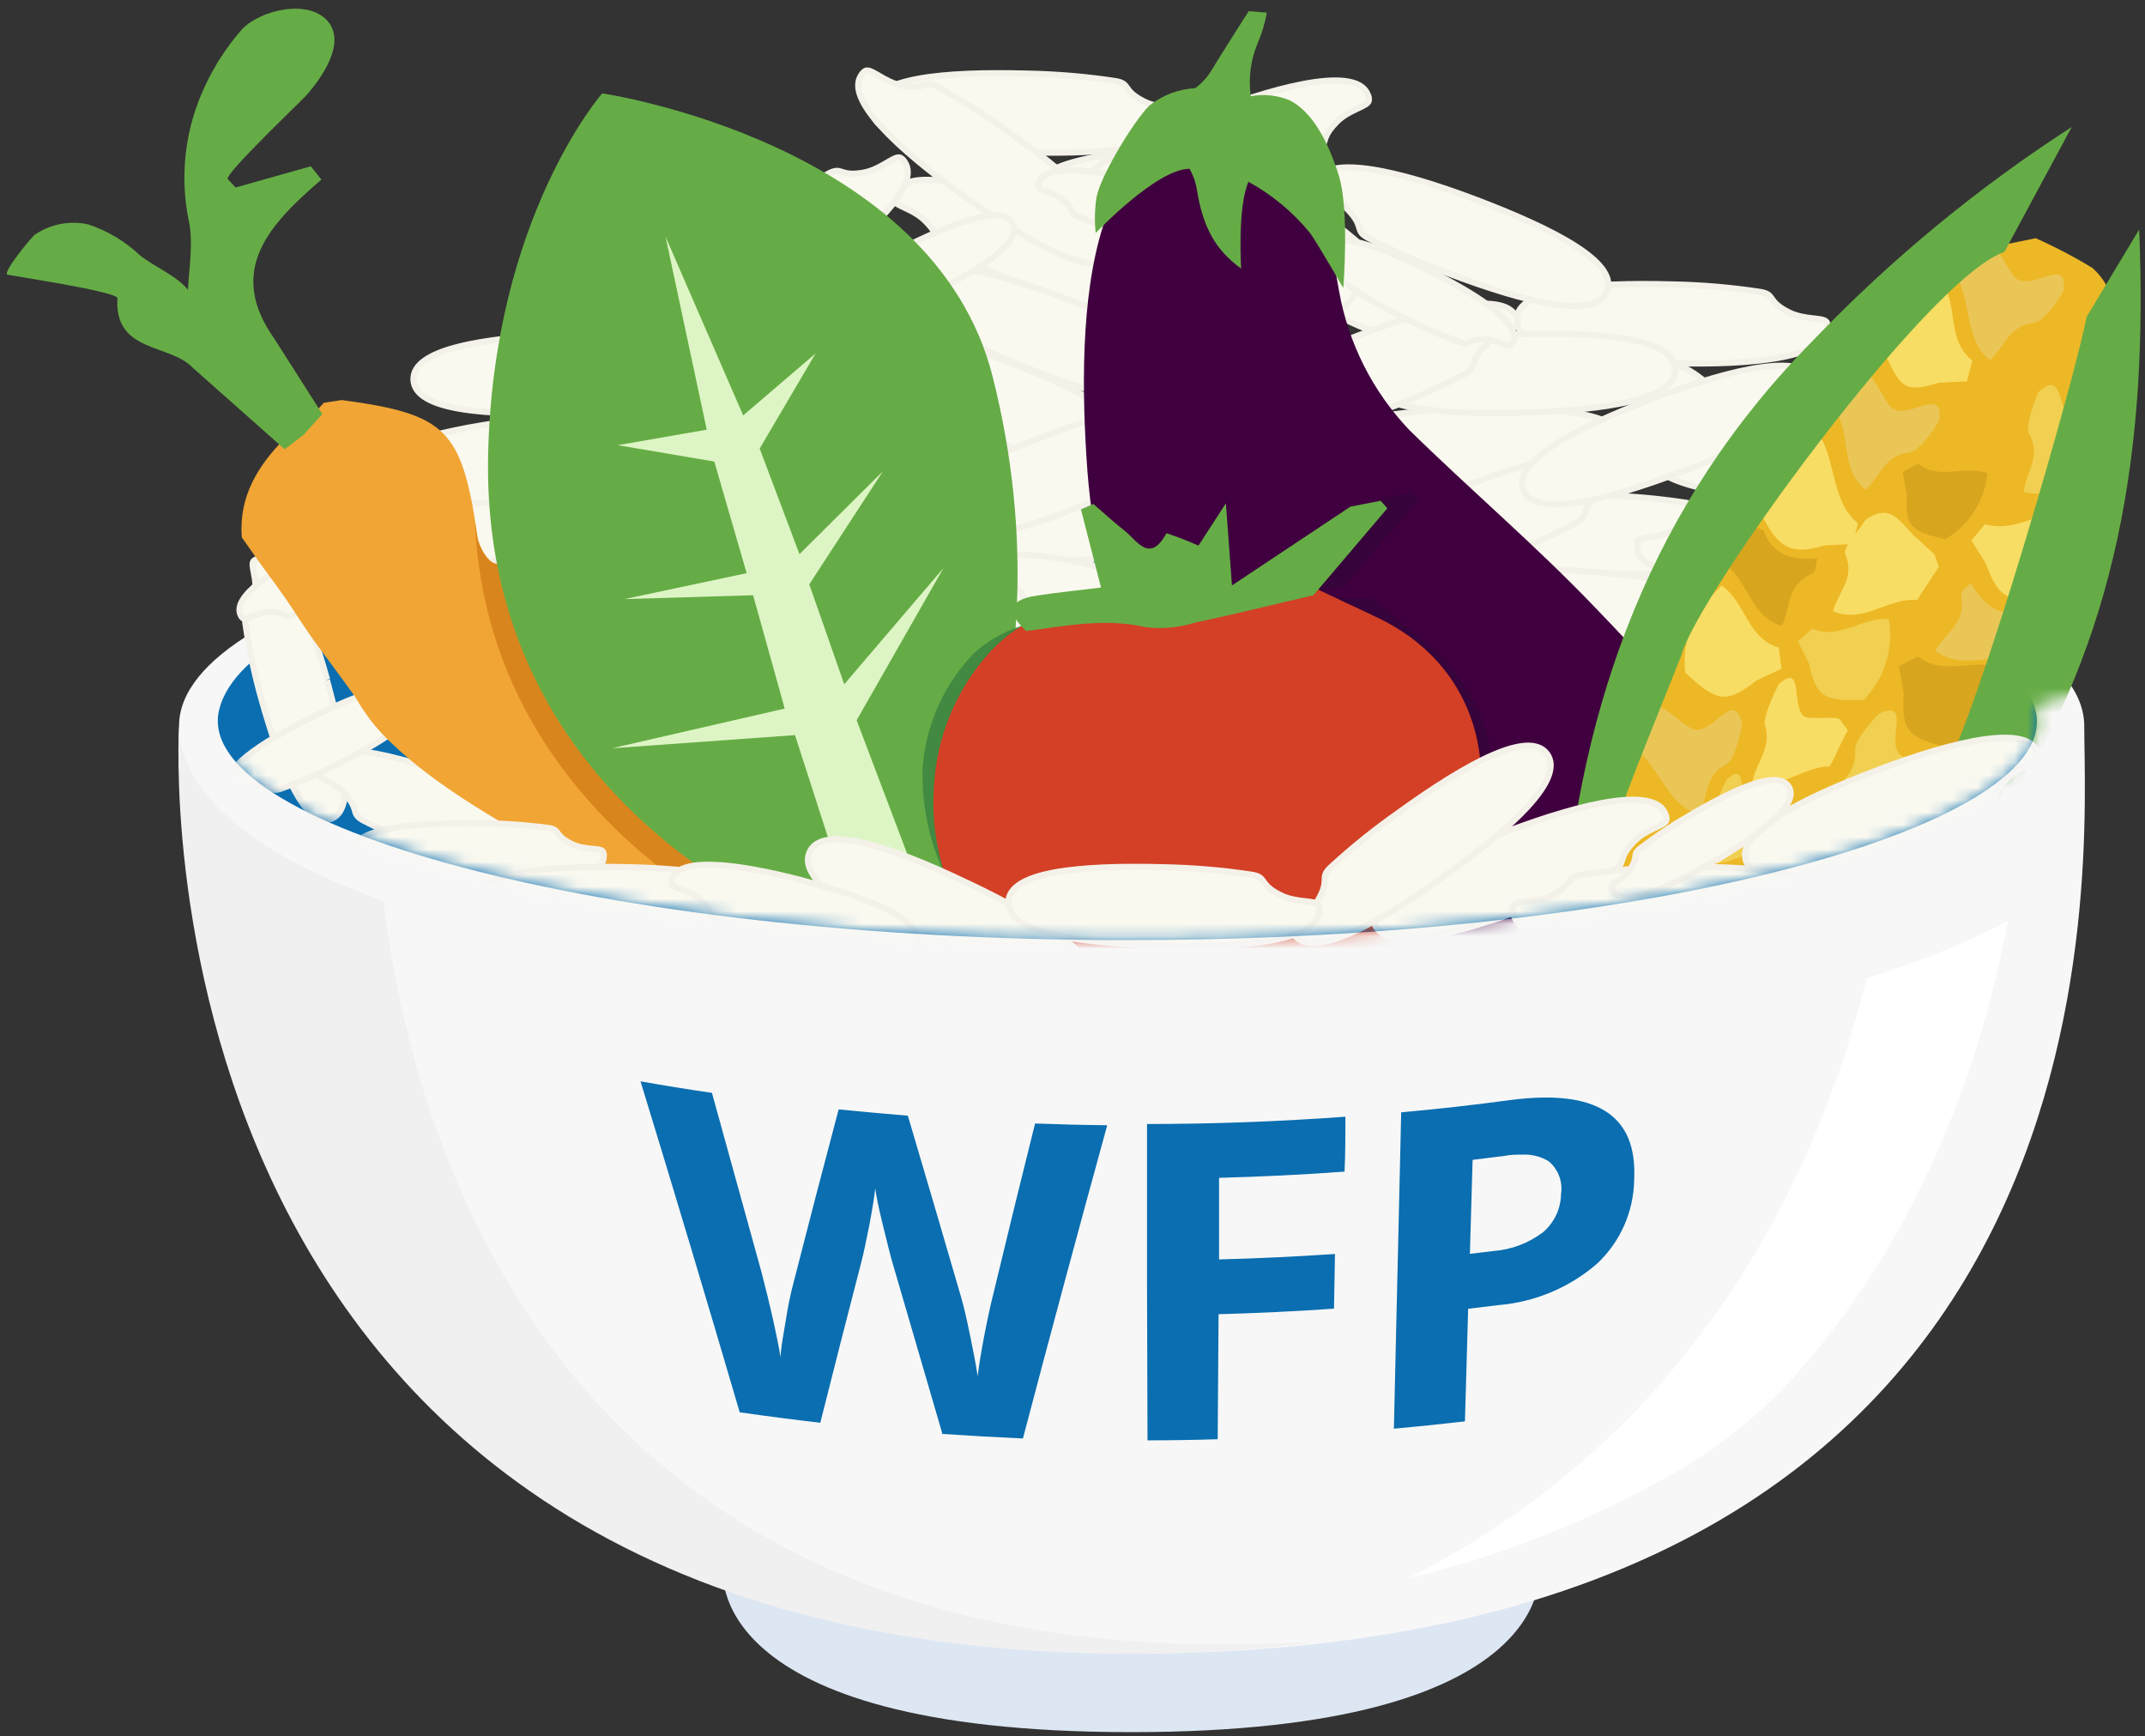 <svg height="140" viewBox="0 0 173 140" width="173" xmlns="http://www.w3.org/2000/svg" xmlns:xlink="http://www.w3.org/1999/xlink"><rect x="0" y="0" width="173" height="140" fill="#333333" stroke="none"/><mask id="a" fill="#fff"><path d="m166.21 77.26c2.46 9.13-30 18.57-73.2 18.57-30.53 0-55.83-4.69-67.37-10.89-4.6-2.42-6.63-5.13-6-7.79s-18.99-1.26-19.04-11.34c0-7.78 0-57.57 0-64.9h183.4v64.9c0 10.92-18.32 9.51-17.79 11.45z" fill="#fff" fill-rule="evenodd"/></mask><g fill="none" fill-rule="evenodd" transform="translate(-2 -20)"><g fill-rule="nonzero"><path d="m60.32 146.42s-2 13.26 32.91 13.26 32.92-13.26 32.92-13.26z" fill="#dde7f3"/><path d="m16.44 78.54c0-10.79 34.4-19.54 76.83-19.54s76.83 8.75 76.83 19.54 4.72 74.81-76.83 74.81c-80.34 0-76.83-74.79-76.83-74.81z" fill="#f7f7f7"/><path d="m16.44 78.54s-4.71 74.81 76.83 74.81c5.11.007 10.215-.327 15.28-1-60.5 4-73.08-38.82-75.63-59.7-11.09-3.96-16.48-9.05-16.48-14.11z" fill="#f0f0f0"/><path d="m152.57 98.86c-4.11 16.34-13.91 36.71-37.08 48.45 7.719-1.858 15.129-4.822 22-8.8 3.635-2.126 6.901-4.828 9.67-8 10.17-11.67 14.75-25.42 16.79-36.25-3.638 1.893-7.449 3.433-11.38 4.6z" fill="#fff"/><path d="m166.15 77.21c2.47 9.14-30 18.6-73.24 18.6-43 0-75.53-9.42-73.23-18.6 2.32-9.39 32.79-17.15 73.23-17.15s70.79 8.08 73.24 17.15z" fill="#0a6eb0"/></g><g mask="url(#a)"><g fill-rule="nonzero" transform="translate(2 20)"><g fill="#faf9f0" stroke="#f4f1e9" stroke-linejoin="round" stroke-width=".5"><path d="m26.37 54.85c1.58 5.8 2.3 10.64.24 11.21s-3.93-4-5.54-9.75c-.55-1.971-.974-3.975-1.27-6-.15-1.11.47-.6.77-2.3.23-1.28-.41-2.45-.11-2.77.106-.097.238-.16.38-.18 1.95-.51 3.94 4 5.54 9.75"/><path d="m151.06 52.86c-1.58 5.8-2.3 10.64-.24 11.2s3.93-4 5.54-9.75c.555-1.97.98-3.974 1.27-6 .15-1.1-.47-.6-.77-2.3-.22-1.27.41-2.45.11-2.77-.11-.089-.241-.151-.38-.18-2-.51-3.94 4-5.54 9.75"/><path d="m51.16 71.46c-3.92-2.34-6.86-4.61-6-6s4.24.09 8.17 2.41c1.33.779 2.609 1.64 3.83 2.58.66.52.06.57.79 1.66.55.82 1.52 1.12 1.53 1.46-.012.107-.05.21-.11.3-.8 1.3-4.24-.09-8.17-2.42"/><path d="m94.16 70.46c-3.92-2.34-6.86-4.61-6-6s4.24.09 8.17 2.41c1.33.779 2.609 1.64 3.83 2.58.66.52.06.57.79 1.66.55.82 1.52 1.12 1.53 1.46-.012.107-.05.21-.11.3-.8 1.3-4.24-.09-8.17-2.42"/><path d="m73.74 66.16c-1.24 5.49-2.74 9.84-4.74 9.37s-1.51-5-.29-10.51c.399-1.859.92-3.69 1.56-5.48.36-1 .65-.29 1.65-1.56.75-1 .74-2.22 1.13-2.35.128-.035.262-.035.39 0 1.84.43 1.52 5 .29 10.51"/><path d="m52.74 50.16c-1.24 5.49-2.74 9.84-4.74 9.37s-1.51-5-.29-10.51c.399-1.859.92-3.69 1.56-5.48.36-1 .65-.29 1.65-1.56.75-1 .74-2.22 1.13-2.35.128-.035.262-.035.39 0 1.84.43 1.52 5 .29 10.51"/><path d="m111.74 50.16c-1.24 5.49-2.74 9.84-4.74 9.37s-1.51-5-.29-10.51c.399-1.859.92-3.69 1.56-5.48.36-1 .65-.29 1.65-1.56.75-1 .74-2.22 1.13-2.35.128-.035.262-.035.39 0 1.84.43 1.52 5 .29 10.51"/><path d="m95.74 49.16c-1.24 5.49-2.74 9.84-4.74 9.37s-1.51-5-.29-10.51c.399-1.859.92-3.69 1.56-5.48.36-1 .65-.29 1.65-1.56.75-1 .74-2.22 1.13-2.35.128-.035.262-.035.39 0 1.84.43 1.52 5 .29 10.51"/><path d="m137.69 49.16c1.24 5.49 2.78 9.81 4.73 9.38s1.52-5 .29-10.51c-.399-1.862-.92-3.696-1.56-5.49-.36-1-.66-.29-1.65-1.56-.75-1-.74-2.22-1.14-2.34-.128-.035-.262-.035-.39 0-1.83.44-1.51 5-.28 10.51"/><path d="m68.41 57.73c4.33 3.61 7.48 6.94 6.21 8.48s-5.15-.93-9.5-4.52c-1.474-1.204-2.87-2.5-4.18-3.88-.7-.76 0-.71-.64-2.18-.51-1.1-1.64-1.66-1.57-2.07.031-.129.097-.246.19-.34 1.22-1.44 5.15.92 9.5 4.51"/><path d="m120 55.73c-4.32 3.61-7.48 6.94-6.2 8.48s5.15-.93 9.49-4.52c1.476-1.201 2.872-2.497 4.18-3.88.71-.76 0-.72.65-2.18.51-1.1 1.63-1.66 1.57-2.07-.03-.131-.1-.25-.2-.34-1.22-1.44-5.15.92-9.49 4.51"/><path d="m34.41 51.73c4.33 3.61 7.48 6.94 6.21 8.48s-5.15-.93-9.5-4.52c-1.474-1.204-2.87-2.5-4.18-3.88-.7-.76 0-.71-.64-2.18-.51-1.1-1.64-1.66-1.57-2.07.031-.129.097-.246.19-.34 1.22-1.44 5.15.92 9.5 4.51"/><path d="m39.49 52.29c3.61-4.29 6.94-7.48 8.51-6.21s-.93 5.15-4.52 9.5c-1.199 1.475-2.495 2.868-3.88 4.17-.76.71-.71 0-2.18.65-1.1.51-1.66 1.64-2.07 1.57-.129-.031-.246-.097-.34-.19-1.44-1.22.93-5.16 4.51-9.5"/><path d="m78.49 54.29c3.61-4.29 6.94-7.48 8.51-6.21s-.93 5.15-4.52 9.5c-1.199 1.475-2.495 2.868-3.88 4.17-.76.71-.71 0-2.18.65-1.1.51-1.66 1.64-2.07 1.57-.129-.031-.246-.097-.34-.19-1.44-1.22.93-5.16 4.51-9.5"/><path d="m150.93 50.29c-3.6-4.33-6.94-7.48-8.48-6.21s.93 5.15 4.52 9.5c1.207 1.471 2.502 2.867 3.88 4.18.77.7.72 0 2.19.64 1.1.51 1.66 1.64 2.07 1.57.129-.031.246-.097.34-.19 1.44-1.22-.93-5.16-4.52-9.5"/><path d="m151 69.53c5.63-.07 10.18-.68 10.16-2.68-.02-2-4.59-2.52-10.22-2.46-1.903.001-3.804.128-5.69.38-1 .15-.43.58-1.88 1.29-1.09.54-2.32.27-2.52.62-.057.122-.081.256-.07.39.05 1.89 4.59 2.52 10.23 2.47"/><path d="m125.38 66.86c-3.6-4.33-6.94-7.48-8.48-6.2s.93 5.15 4.52 9.49c1.201 1.476 2.497 2.872 3.88 4.18.77.71.72 0 2.19.64 1.1.51 1.66 1.64 2.07 1.58.128-.037.245-.106.34-.2 1.44-1.22-.93-5.15-4.52-9.49"/><path d="m39.05 60.86c3.6-4.32 6.94-7.48 8.47-6.2s-.92 5.15-4.51 9.49c-1.204 1.474-2.5 2.87-3.88 4.18-.77.71-.72 0-2.19.64-1.1.51-1.66 1.64-2.07 1.58-.13-.034-.247-.103-.34-.2-1.44-1.22.93-5.15 4.52-9.49"/><path d="m82.05 59.86c3.6-4.32 6.94-7.48 8.47-6.2s-.92 5.15-4.51 9.49c-1.204 1.474-2.5 2.87-3.88 4.18-.77.71-.72 0-2.19.64-1.1.51-1.66 1.64-2.07 1.58-.13-.034-.247-.103-.34-.2-1.44-1.22.93-5.15 4.52-9.49"/><path d="m107.05 47.86c3.6-4.32 6.94-7.48 8.47-6.2s-.92 5.15-4.51 9.49c-1.204 1.474-2.5 2.87-3.88 4.18-.77.71-.72 0-2.19.64-1.1.51-1.66 1.64-2.07 1.58-.13-.034-.247-.103-.34-.2-1.44-1.22.93-5.15 4.52-9.49"/><path d="m147.38 57.86c-3.6-4.32-6.94-7.48-8.48-6.2s.93 5.15 4.52 9.49c1.201 1.476 2.497 2.872 3.88 4.18.77.71.72 0 2.19.64 1.1.51 1.66 1.64 2.07 1.58.128-.037.245-.106.34-.2 1.44-1.22-.93-5.15-4.52-9.49"/><path d="m142.38 35.86c-3.6-4.32-6.94-7.48-8.48-6.2s.93 5.15 4.52 9.49c1.201 1.476 2.497 2.872 3.88 4.18.77.71.72 0 2.19.64 1.1.51 1.66 1.64 2.07 1.58.128-.037.245-.106.34-.2 1.44-1.22-.93-5.15-4.52-9.49"/><path d="m62 43.09c6.47 2.46 11.48 5.08 10.61 7.38s-6.36 1-12.85-1.45c-2.198-.811-4.342-1.759-6.42-2.84-1.13-.61-.24-.85-1.63-2.28-1-1.08-2.57-1.29-2.66-1.79-.008-.162.022-.323.09-.47.85-2.16 6.37-1 12.86 1.45"/><path d="m85 17.09c6.47 2.46 11.48 5.08 10.61 7.38s-6.36 1-12.85-1.45c-2.198-.811-4.342-1.759-6.42-2.84-1.13-.61-.24-.85-1.63-2.28-1-1.08-2.57-1.29-2.66-1.79-.008-.162.022-.323.09-.47.85-2.16 6.37-1 12.86 1.45"/><path d="m127.46 55.09c-6.46 2.46-11.46 5.08-10.62 7.38s6.37 1 12.86-1.45c2.195-.809 4.336-1.757 6.41-2.84 1.13-.61.25-.85 1.63-2.28 1-1.08 2.57-1.29 2.66-1.79.02-.165-.011-.333-.09-.48-.84-2.16-6.36-1-12.86 1.46"/><path d="m36.77 45.27c-6.92-.22-12.5-1.06-12.44-3.52s5.7-3 12.63-2.81c2.344.05 4.682.25 7 .6 1.26.21.5.73 2.28 1.63 1.33.68 2.84.38 3.09.82.068.15.092.317.07.48-.1 2.31-5.7 3-12.63 2.81"/><path d="m101.77 40.27c-6.92-.22-12.5-1.06-12.44-3.52s5.7-3 12.63-2.81c2.344.05 4.682.25 7 .6 1.26.21.5.73 2.28 1.63 1.33.68 2.84.38 3.09.82.068.15.092.317.07.48-.1 2.31-5.7 3-12.63 2.81"/><path d="m128.77 46.27c-6.92-.22-12.5-1.06-12.44-3.52s5.7-3 12.63-2.81c2.344.05 4.682.25 7 .6 1.26.21.5.73 2.28 1.63 1.33.68 2.84.38 3.09.82.068.15.092.317.07.48-.1 2.31-5.7 3-12.63 2.81"/><path d="m82.77 12.27c-6.92-.22-12.5-1.06-12.44-3.52s5.7-3 12.63-2.81c2.344.05 4.682.25 7 .6 1.26.21.5.73 2.28 1.63 1.33.68 2.84.38 3.09.82.068.15.092.317.07.48-.1 2.31-5.7 3-12.63 2.81"/><path d="m118.77 63.27c-6.92-.22-12.5-1.06-12.44-3.52s5.7-3 12.63-2.81c2.344.05 4.682.25 7 .6 1.26.21.5.73 2.28 1.63 1.33.68 2.84.38 3.09.82.068.15.092.317.07.48-.1 2.31-5.7 3-12.63 2.81"/><path d="m134.77 29.27c-6.92-.22-12.5-1.06-12.44-3.52s5.7-3 12.63-2.81c2.344.05 4.682.25 7 .6 1.26.21.5.73 2.28 1.63 1.33.68 2.84.38 3.09.82.068.15.092.317.07.48-.1 2.31-5.7 3-12.63 2.81"/><path d="m118.67 39.28c6.92-.22 12.5-1.06 12.43-3.52s-5.7-3-12.62-2.81c-2.344.049-4.682.25-7 .6-1.26.21-.5.72-2.28 1.63-1.33.68-2.85.37-3.09.82-.072.149-.097.317-.07.48.09 2.32 5.69 3 12.62 2.81"/><path d="m58.77 56.27c-6.92-.22-12.5-1.06-12.44-3.52s5.7-3 12.63-2.81c2.344.05 4.682.25 7 .6 1.26.21.5.73 2.28 1.63 1.33.68 2.84.38 3.09.82.068.15.092.317.07.48-.1 2.31-5.7 3-12.63 2.81"/><path d="m57.77 32.27c-6.92-.22-12.5-1.06-12.44-3.52s5.7-3 12.63-2.81c2.344.05 4.682.25 7 .6 1.26.21.5.73 2.28 1.63 1.33.68 2.84.38 3.09.82.068.15.092.317.07.48-.1 2.31-5.7 3-12.63 2.81"/><path d="m133.67 65.28c6.92-.22 12.5-1.06 12.43-3.52s-5.7-3-12.62-2.81c-2.344.049-4.682.25-7 .6-1.26.21-.5.72-2.28 1.63-1.33.68-2.85.37-3.09.82-.072.149-.097.317-.07.48.09 2.32 5.69 3 12.62 2.81"/><path d="m122.67 33.28c6.92-.22 12.5-1.06 12.43-3.52s-5.7-3-12.62-2.81c-2.344.049-4.682.25-7 .6-1.26.21-.5.72-2.28 1.63-1.33.68-2.85.37-3.09.82-.072.149-.097.317-.07.48.09 2.32 5.69 3 12.62 2.81"/><path d="m54 59.69c-5.63-4-9.78-7.88-8.35-9.88s6.4.7 12 4.74c1.931 1.358 3.769 2.845 5.5 4.45.94.88 0 .88 1 2.62.73 1.31 2.16 1.91 2.11 2.42-.028.16-.101.309-.21.43-1.37 1.87-6.4-.7-12-4.73"/><path d="m69 35.69c-5.63-4-9.78-7.88-8.35-9.88s6.4.7 12 4.74c1.931 1.358 3.769 2.845 5.5 4.45.94.88 0 .88 1 2.62.73 1.31 2.16 1.91 2.11 2.42-.028.16-.101.309-.21.43-1.37 1.87-6.4-.7-12-4.73"/><path d="m97 58.69c-5.63-4-9.78-7.88-8.35-9.88s6.4.7 12 4.74c1.916 1.343 3.74 2.813 5.46 4.4.94.88 0 .88 1 2.62.73 1.31 2.16 1.91 2.11 2.42-.028.16-.101.309-.21.43-1.37 1.87-6.4-.7-12-4.73"/><path d="m100 29.69c-5.63-4-9.78-7.88-8.35-9.88s6.4.7 12 4.74c1.916 1.343 3.74 2.813 5.46 4.4.94.88 0 .88 1 2.62.73 1.31 2.16 1.91 2.11 2.42-.028.16-.101.309-.21.43-1.37 1.87-6.4-.7-12-4.73"/><path d="m104 47.69c-5.63-4-9.78-7.88-8.35-9.88s6.4.7 12 4.74c1.916 1.343 3.74 2.813 5.46 4.4.94.88 0 .88 1 2.62.73 1.31 2.16 1.91 2.11 2.42-.028.16-.101.309-.21.43-1.37 1.87-6.4-.7-12-4.73"/><path d="m102 21.69c-5.63-4-9.78-7.88-8.35-9.88s6.4.7 12 4.74c1.916 1.343 3.74 2.813 5.46 4.4.94.88 0 .88 1 2.62.73 1.31 2.16 1.91 2.11 2.42-.028.16-.101.309-.21.43-1.37 1.87-6.4-.7-12-4.73"/><path d="m101.43 30.69c5.62-4 9.78-7.88 8.35-9.88s-6.41.7-12 4.74c-1.915 1.345-3.738 2.815-5.46 4.4-.93.88 0 .88-1 2.62-.72 1.31-2.15 1.91-2.1 2.42.024.162.097.312.21.43 1.37 1.87 6.4-.69 12-4.73"/><path d="m44 51.27c-6.92.27-12.54-.19-12.65-2.64s5.48-3.39 12.4-3.69c2.333-.108 4.671-.071 7 .11 1.28.12.56.69 2.39 1.47 1.37.58 2.87.17 3.14.6.074.145.112.307.11.47.06 2.32-5.48 3.39-12.4 3.68"/><path d="m46 33.27c-6.92.27-12.54-.19-12.65-2.64s5.48-3.39 12.4-3.69c2.333-.108 4.671-.071 7 .11 1.28.12.56.69 2.39 1.47 1.37.58 2.87.17 3.14.6.074.145.112.307.11.47.06 2.32-5.48 3.39-12.4 3.68"/><path d="m85 45.27c-6.92.27-12.54-.19-12.65-2.64s5.48-3.39 12.4-3.69c2.333-.108 4.671-.071 7 .11 1.28.12.56.69 2.39 1.47 1.37.58 2.87.17 3.14.6.074.145.112.307.11.47.06 2.32-5.48 3.39-12.4 3.68"/><path d="m96 18.27c-6.92.27-12.54-.19-12.65-2.64s5.48-3.39 12.4-3.69c2.333-.108 4.671-.071 7 .11 1.28.12.56.69 2.39 1.47 1.37.58 2.87.17 3.14.6.074.145.112.307.11.47.06 2.32-5.48 3.39-12.4 3.68"/><path d="m125.44 52.28c6.92.26 12.55-.19 12.65-2.65s-5.47-3.39-12.4-3.68c-2.333-.118-4.672-.081-7 .11-1.28.11-.56.68-2.39 1.46-1.38.59-2.87.18-3.15.61-.079.143-.114.307-.1.47-.07 2.32 5.47 3.39 12.4 3.69"/><path d="m145.44 40.28c6.92.26 12.55-.19 12.65-2.65s-5.47-3.39-12.4-3.68c-2.333-.118-4.672-.081-7 .11-1.28.11-.56.68-2.39 1.46-1.38.59-2.87.18-3.15.61-.079.143-.114.307-.1.47-.07 2.32 5.47 3.39 12.4 3.69"/><path d="m55 61.09c6.47 2.46 11.48 5.08 10.61 7.38s-6.36 1-12.85-1.45c-2.198-.811-4.342-1.759-6.42-2.84-1.13-.61-.24-.85-1.63-2.28-1-1.08-2.57-1.29-2.66-1.79-.008-.162.022-.323.09-.47.85-2.16 6.37-1 12.86 1.45"/><path d="m63 33.09c6.47 2.46 11.48 5.08 10.61 7.38s-6.36 1-12.85-1.45c-2.198-.811-4.342-1.759-6.42-2.84-1.13-.61-.24-.85-1.63-2.28-1-1.08-2.57-1.29-2.66-1.79-.008-.162.022-.323.09-.47.85-2.16 6.37-1 12.86 1.45"/><path d="m98 60.09c6.47 2.46 11.48 5.08 10.61 7.38s-6.36 1-12.85-1.45c-2.198-.811-4.342-1.759-6.42-2.84-1.13-.61-.24-.85-1.63-2.28-1-1.08-2.57-1.29-2.66-1.79-.008-.162.022-.323.09-.47.85-2.16 6.37-1 12.86 1.45"/><path d="m86 24.09c6.47 2.46 11.48 5.08 10.61 7.38s-6.36 1-12.85-1.45c-2.198-.811-4.342-1.759-6.42-2.84-1.13-.61-.24-.85-1.63-2.28-1-1.08-2.57-1.29-2.66-1.79-.008-.162.022-.323.09-.47.85-2.16 6.37-1 12.86 1.45"/><path d="m86 64.09c6.47 2.46 11.48 5.08 10.61 7.38s-6.36 1-12.85-1.45c-2.198-.811-4.342-1.759-6.42-2.84-1.13-.61-.24-.85-1.63-2.28-1-1.08-2.57-1.29-2.66-1.79-.008-.162.022-.323.09-.47.85-2.16 6.37-1 12.86 1.45"/><path d="m81 29.09c6.47 2.46 11.48 5.08 10.61 7.38s-6.36 1-12.85-1.45c-2.198-.811-4.342-1.759-6.42-2.84-1.13-.61-.24-.85-1.63-2.28-1-1.08-2.57-1.29-2.66-1.79-.008-.162.022-.323.09-.47.85-2.16 6.37-1 12.86 1.45"/><path d="m109.46 27.09c-6.46 2.46-11.46 5.08-10.62 7.38s6.37 1 12.86-1.45c2.195-.809 4.336-1.757 6.41-2.84 1.13-.61.25-.85 1.63-2.28 1-1.08 2.57-1.29 2.66-1.79.02-.165-.011-.333-.09-.48-.84-2.16-6.36-1-12.86 1.46"/><path d="m142.46 50.09c-6.46 2.46-11.46 5.08-10.62 7.38s6.37 1 12.86-1.45c2.195-.809 4.336-1.757 6.41-2.84 1.13-.61.25-.85 1.63-2.28 1-1.08 2.57-1.29 2.66-1.79.02-.165-.011-.333-.09-.48-.84-2.16-6.36-1-12.86 1.46"/><path d="m144.82 46.28c6.91-.58 12.45-1.72 12.25-4.17s-5.86-2.7-12.77-2.15c-2.353.181-4.691.515-7 1-1.25.28-.47.75-2.2 1.75-1.29.75-2.82.52-3.05 1-.041.161-.041.329 0 .49.21 2.31 5.85 2.7 12.77 2.14"/><path d="m83.46 69.09c-6.46 2.46-11.46 5.08-10.62 7.38s6.37 1 12.86-1.45c2.195-.809 4.336-1.757 6.41-2.84 1.13-.61.25-.85 1.63-2.28 1-1.08 2.57-1.29 2.66-1.79.02-.165-.011-.333-.09-.48-.84-2.16-6.36-1-12.86 1.46"/><path d="m84.46 35.09c-6.46 2.46-11.46 5.08-10.62 7.38s6.37 1 12.86-1.45c2.195-.809 4.336-1.757 6.41-2.84 1.13-.61.25-.85 1.63-2.28 1-1.08 2.57-1.29 2.66-1.79.02-.165-.011-.333-.09-.48-.84-2.16-6.36-1-12.86 1.46"/><path d="m118.46 39.09c-6.46 2.46-11.46 5.08-10.62 7.38s6.37 1 12.86-1.45c2.195-.809 4.336-1.757 6.41-2.84 1.13-.61.25-.85 1.63-2.28 1-1.08 2.57-1.29 2.66-1.79.02-.165-.011-.333-.09-.48-.84-2.16-6.36-1-12.86 1.46"/><path d="m97.46 9.09c-6.46 2.46-11.46 5.08-10.62 7.38s6.37 1 12.86-1.45c2.195-.809 4.336-1.757 6.41-2.84 1.13-.61.25-.85 1.63-2.28 1-1.08 2.57-1.29 2.66-1.79.02-.165-.011-.333-.09-.48-.84-2.16-6.36-1-12.86 1.46"/><path d="m54 35.2c-6.27-3-11.63-4.73-12.69-2.51s3.69 5.31 9.94 8.24c2.108 1.018 4.279 1.9 6.5 2.64 1.22.39.78-.41 2.77-.41 1.49 0 2.71 1 3.13.67.13-.1.227-.235.28-.39 1-2.11-3.71-5.27-10-8.25"/><path d="m38 63.09c6.47 2.46 11.48 5.08 10.61 7.38s-6.36 1-12.85-1.45c-2.198-.811-4.342-1.759-6.42-2.84-1.13-.61-.24-.85-1.63-2.28-1-1.08-2.57-1.29-2.66-1.79-.008-.162.022-.323.09-.47.85-2.16 6.37-1 12.86 1.45"/><path d="m41.43 33.92c6.87-.86 12.51-.9 12.83 1.54s-5.16 3.85-12 4.75c-2.321.312-4.659.479-7 .5-1.29 0-.62-.64-2.51-1.25-1.42-.47-2.87.07-3.19-.33-.083-.14-.131-.298-.14-.46-.27-2.3 5.16-3.85 12-4.75"/><path d="m107 48.09c6.47 2.46 11.48 5.08 10.61 7.38s-6.36 1-12.85-1.45c-2.198-.811-4.342-1.759-6.42-2.84-1.13-.61-.24-.85-1.63-2.28-1-1.08-2.57-1.29-2.66-1.79-.008-.162.022-.323.09-.47.85-2.16 6.37-1 12.86 1.45"/><path d="m119 16.09c6.47 2.46 11.48 5.08 10.61 7.38s-6.36 1-12.85-1.45c-2.198-.811-4.342-1.759-6.42-2.84-1.13-.61-.24-.85-1.63-2.28-1-1.08-2.57-1.29-2.66-1.79-.008-.162.022-.323.09-.47.85-2.16 6.37-1 12.86 1.45"/><path d="m133.46 32.09c-6.46 2.46-11.46 5.08-10.62 7.38s6.37 1 12.86-1.45c2.195-.809 4.336-1.757 6.41-2.84 1.13-.61.25-.85 1.63-2.28 1-1.08 2.57-1.29 2.66-1.79.02-.165-.011-.333-.09-.48-.84-2.16-6.36-1-12.86 1.46"/><path d="m67.54 45.92c-5.66 4-10.63 6.68-12.05 4.68s2.74-5.83 8.39-9.85c1.896-1.378 3.88-2.631 5.94-3.75 1.14-.6.84.27 2.8-.07 1.47-.26 2.5-1.42 3-1.21.143.079.261.197.34.34 1.32 1.9-2.74 5.82-8.39 9.85"/><path d="m64.54 22.92c-5.66 4-10.63 6.68-12.05 4.68s2.74-5.83 8.39-9.85c1.896-1.378 3.88-2.631 5.94-3.75 1.14-.6.84.27 2.8-.07 1.47-.26 2.5-1.42 3-1.21.143.079.261.197.34.34 1.32 1.9-2.74 5.82-8.39 9.85"/><path d="m77.89 51.92c5.66 4 10.63 6.68 12 4.67s-2.74-5.82-8.39-9.84c-1.88-1.376-3.848-2.629-5.89-3.75-1.13-.6-.84.27-2.8-.08-1.47-.26-2.5-1.41-3-1.21-.141.081-.259.199-.34.34-1.32 1.91 2.74 5.83 8.39 9.86"/><path d="m77.89 15.92c5.66 4 10.63 6.68 12 4.67s-2.74-5.82-8.39-9.84c-1.88-1.376-3.848-2.629-5.89-3.75-1.13-.6-.84.27-2.8-.08-1.47-.26-2.5-1.41-3-1.21-.141.081-.259.199-.34.34-1.32 1.91 2.74 5.83 8.39 9.86"/><path d="m71.09 50.87c4.22-2.08 7.84-3.35 8.59-1.85s-2.46 3.61-6.68 5.71c-1.418.721-2.881 1.349-4.38 1.88-.83.28-.54-.27-1.89-.25-1 0-1.83.68-2.12.5-.091-.069-.16-.163-.2-.27-.68-1.42 2.46-3.62 6.69-5.72"/><path d="m73.09 19.87c4.22-2.08 7.84-3.35 8.59-1.85s-2.46 3.61-6.68 5.71c-1.418.721-2.881 1.349-4.38 1.88-.83.28-.54-.27-1.89-.25-1 0-1.83.68-2.12.5-.091-.069-.16-.163-.2-.27-.68-1.42 2.46-3.62 6.69-5.72"/><path d="m82.34 56.87c-4.23-2.08-7.85-3.35-8.59-1.86s2.46 3.62 6.68 5.72c1.421.721 2.888 1.349 4.39 1.88.83.28.54-.28 1.89-.25 1 0 1.83.68 2.12.49.083-.071.148-.16.19-.26.68-1.42-2.46-3.62-6.68-5.72"/><path d="m72.34 22.87c-4.23-2.08-7.85-3.35-8.59-1.86s2.46 3.62 6.68 5.72c1.421.721 2.888 1.349 4.39 1.88.83.28.54-.28 1.89-.25 1 0 1.83.68 2.12.49.083-.071.148-.16.19-.26.68-1.42-2.46-3.62-6.68-5.72"/><path d="m121.34 50.87c-4.23-2.08-7.85-3.35-8.59-1.86s2.46 3.62 6.68 5.72c1.421.721 2.888 1.349 4.39 1.88.83.28.54-.28 1.89-.25 1 0 1.83.68 2.12.49.083-.071.148-.16.19-.26.68-1.42-2.46-3.62-6.68-5.72"/><path d="m115.34 21.87c-4.23-2.08-7.85-3.35-8.59-1.86s2.46 3.62 6.68 5.72c1.421.721 2.888 1.349 4.39 1.88.83.28.54-.28 1.89-.25 1 0 1.83.68 2.12.49.083-.071.148-.16.19-.26.68-1.42-2.46-3.62-6.68-5.72"/><path d="m25.09 57.87c4.22-2.08 7.84-3.35 8.59-1.85s-2.46 3.61-6.68 5.71c-1.418.721-2.881 1.349-4.38 1.88-.83.28-.54-.27-1.89-.25-1 0-1.83.68-2.12.5-.091-.069-.16-.163-.2-.27-.68-1.42 2.46-3.62 6.69-5.72"/><path d="m26.09 43.87c4.22-2.08 7.84-3.35 8.59-1.85s-2.46 3.61-6.68 5.71c-1.418.721-2.881 1.349-4.38 1.88-.83.28-.54-.27-1.89-.25-1 0-1.83.68-2.12.5-.091-.069-.16-.163-.2-.27-.68-1.42 2.46-3.62 6.69-5.72"/><path d="m88.57 45.71c4.57 1.12 8.16 2.47 7.77 4.1s-4.21 1.19-8.8.08c-1.542-.364-3.059-.828-4.54-1.39-.82-.31-.24-.55-1.29-1.4-.78-.65-1.84-.65-1.94-1-.03-.108-.03-.222 0-.33.39-1.53 4.21-1.19 8.8-.08"/><path d="m92.57 14.71c4.57 1.12 8.16 2.47 7.77 4.1s-4.21 1.19-8.8.08c-1.542-.364-3.059-.828-4.54-1.39-.82-.31-.24-.55-1.29-1.4-.78-.65-1.84-.65-1.94-1-.03-.108-.03-.222 0-.33.39-1.53 4.21-1.19 8.8-.08"/><path d="m161.34 55.87c-4.23-2.08-7.85-3.35-8.59-1.86s2.46 3.62 6.68 5.72c1.421.721 2.888 1.349 4.39 1.88.82.28.53-.28 1.89-.25 1 0 1.82.68 2.11.49.088-.067.157-.157.2-.26.68-1.42-2.46-3.62-6.68-5.72"/><path d="m150.34 38.87c-4.23-2.08-7.85-3.35-8.59-1.86s2.46 3.62 6.68 5.72c1.421.721 2.888 1.349 4.39 1.88.82.28.53-.28 1.89-.25 1 0 1.82.68 2.11.49.088-.067.157-.157.2-.26.68-1.42-2.46-3.62-6.68-5.72"/></g><g fill="none"><path d="m75.5 77-13.58-9.66-2.15-1.81-4.46-3.43-6.58-8.33-.87-1.09c-.94-.57-2.44-.94-2.74-1.75-1-2.64-2-4.87-5.17-5.49-.62-.13-1.32-1.37-1.44-2.18-1.26-8.61-2.46-9.86-10.95-11l-1.44.22-1.59 1.72-1.53 1.13c-2.2 2.21-3.75 4.71-3.5 8l1.66 2.35c3.29 4.41 2.29 3.51 5.45 7.73 1 1.35 1 1.35 2.06 2.82.74 1.316 1.67 2.515 2.76 3.56 4 3.88 9.32 6.69 14.06 9.46 5.326 3.106 10.81 5.933 16.43 8.47l.66.27c.369.148.75.262 1.14.34 6.43 1.94 15.64 5.17 23.35 5.23z" fill="#f1a534"/><path d="m22.13 27.32c-3.94-5.56-.34-9.27 3.79-12.84l-.85-1.07-6.07 1.71-.63-.68c-.32-.36 6-6.35 6.4-6.82 1.15-1.33 3.06-4 1.77-5.78-1.5-2-5.5-1.06-7 .5-1.216 1.377-2.226 2.923-3 4.59-1.625 3.426-2.078 7.291-1.29 11 .34 1.74 0 3.62-.09 5.44-.87-1.1-2.73-1.88-3.85-2.76-1.193-1.132-2.62-1.989-4.18-2.51-1.488-.334-3.048-.037-4.31.82-.26.17-2.7 3.14-2.21 3.23 2 .35 4.07.67 6.09 1.07 1 .2 2.79.6 2.77.82-.26 4.43 4.17 3.64 6.06 5.6l7.43 6.59 1.52-1.16 1.52-1.68z" fill="#66ac46"/><path d="m96.58 10.39s-7 6-7.61 7.82c-1.85 5.8-1.71 13.7-1.27 19.73.89 12.23 6.79 26.08 16.74 33.6 4.536 3.55 10.161 5.42 15.92 5.29 7.64-.36 15.65-5.36 16.17-13.58.38-6-4.07-10.27-7.87-14.25-4.78-5-10.07-9.49-15-14.33-2.947-3.095-4.916-6.991-5.66-11.2-.52-2.74-1.37-9-4.34-11-2.151-1.269-4.584-1.984-7.08-2.08z" fill="#40003f"/><path d="m108.34 23.22s.52-6.32-.38-9.13-2.15-5.09-3.94-6c-.992-.413-2.084-.527-3.14-.33-.2-1.421-.02-2.87.52-4.2.36-.812.619-1.665.77-2.54l-1.46-.12s-2.35 3.68-2.94 4.68c-.349.597-.815 1.117-1.37 1.53-1.348.075-2.64.564-3.7 1.4-1.27 1.25-4 5.77-4.27 7.44-.14.94-.16 1.895-.06 2.84 0 0 4.91-5.18 7.57-5.18.312.557.519 1.168.61 1.8.49 2.91 1.45 4.72 3.55 6.25 0 0-.31-4.93.59-7 1.922 1.052 3.62 2.468 5 4.17.72 1.06 2.65 4.39 2.65 4.39z" fill="#66ac46"/><path d="m164.18 19.21s-5 1-5.14 1.12-11.24 10.86-11.24 10.86l-11.96 15.81-6.79 15.4-.46 11.29 3.2 8.33 3 4.07 4.79.39 3.1-4.18 9.23-8.41 8.79-11.49 7-13.37 3.15-9.79 1.17-11.36-1.51-3.12c-.21-1.211-.819-2.316-1.73-3.14-1.479-.903-3.016-1.708-4.6-2.41z" fill="#edb826"/><path d="m162.75 22.55c1.44.7 4.09-1.88 3.66.94-.55 1-1.72 2.49-2.37 2.55-2.06.19-2.39 2-3.55 3-2.08-1.64-1.46-4.88-2.76-6.81.5-.94.39-1.47.9-2.42.34-.05.76-1.29 1.51-.72l.44.58c.56.19 1.62 2.68 2.17 2.88z" fill="#eac657"/><path d="m156.63 22.69c1.31 1.94.35 4.74 2.44 6.38-.15.56-.29 1.12-.43 1.68l-2.24.11c-3.07.94-3.12.25-4.6-2.8.582-2.5 2.405-4.527 4.83-5.37z" fill="#f8dd64"/><path d="m152.72 33c1.45.7 4.09-1.88 3.67.94-.56 1-1.73 2.49-2.37 2.55-2.07.19-2.4 2-3.56 3-2.08-1.64-1.12-4.44-2.43-6.38-.026-1.214.358-2.401 1.09-3.37.34 0 1.12.44 1.46.39.56.15 1.59 2.63 2.14 2.87z" fill="#eac657"/><path d="m146.73 35.1c1.31 1.94 1 5.45 3.12 7.09-.14.56-.29 1.12-.43 1.68l-2.24.11c-3.07.94-3.94-.06-5.42-3.1.78-2.67 3.41-3.97 4.97-5.78z" fill="#f8dd64"/><path d="m142.21 42.73c.71 1.85 2 2.48 4.34 2.3-.18 1.1-.08 1.06-.66 1.36-1.84.94-1.48 2.75-2.2 4.09-2.54-.76-2.68-3.71-4.61-5 .13-1.07.25-2.13.38-3.19l.9-.53c.56-.05 1.26.99 1.85.97z" fill="#d8a51f"/><path d="m138.85 47.22c1.93 1.31 2.07 4.27 4.61 5 .07.57.15 1.14.22 1.71l-2 .93c-2.51 2-3.27 1.67-5.76-.62-.31-2.73.81-4.97 2.93-7.02z" fill="#f8dd64"/><path d="m136.75 58.84c1.6.14 3.11-3.24 3.76-.46-.18 1.09-.7 3-1.27 3.24-1.85.94-1.49 2.74-2.2 4.09-2.54-.76-3.25-4-5.18-5.33.13-1.06.53-2.1.65-3.16.3-.18.89-.08 1.19-.25.56-.03 2.46 1.9 3.05 1.87z" fill="#eac657"/><path d="m132.11 74.12c1.6.13 3.11-3.25 3.76-.47-.17 1.1-.7 2.95-1.27 3.24-1.85.94-1.49 2.75-2.2 4.1-2.54-.75-3.15-4-5.09-5.31.13-1.07-.16-1.52 0-2.58.3-.17.24-1.48 1.14-1.23l.63.38c.54-.03 2.44 1.89 3.03 1.87z" fill="#f8dd64"/><path d="m154.78 43.56c-1.3-.93-2.07-3.32-4.35-1.6-.58.94-1.85 2.19-1.59 2.78.81 1.91-.63 3.06-1 4.55 2.43 1.06 4.44-1.12 6.77-.9l1.76-2.68-.35-1z" fill="#f8dd64"/><path d="m152.33 49.93c-2.12-.22-3.94 1.72-6.16.77l-1.16 1 .9 1.82c.6 2.83 1.32 3 4.4 2.92 1.692-1.712 2.446-4.141 2.02-6.51z" fill="#f1cf51"/><path d="m145.47 57.74c-1-.84 0-4.38-2-2.57-.52 1-1.29 2.73-1.12 3.3.58 1.82-.7 3-1 4.51 2 .89 4.29-1.26 6.22-1.17.54-.91.9-2 1.45-2.87-.08-.31-.5-.59-.57-.9-.37-.35-2.63.06-2.98-.3z" fill="#f8dd64"/><path d="m141 65c-.88-.71 0-3.7-1.69-2.17-.534.841-.856 1.798-.94 2.79.48 1.54-.6 2.57-.9 3.82 1.67.76 3.63-1.06 5.27-1 .45-.77.76-1.66 1.22-2.43-.06-.26-.41-.5-.48-.76-.27-.25-2.18.04-2.48-.25z" fill="#f1cf51"/><path d="m167.28 34.1c-1.4-.79-.78-4.43-2.87-2.48-.46 1-1.06 2.84-.74 3.4 1 1.81-.3 3.11-.45 4.63 2.53.78 4.29-1.6 6.63-1.63 1.01-.671 1.766-1.66 2.15-2.81-.16-.31-1-.67-1.15-1-.47-.33-3.1.23-3.57-.11z" fill="#f1cf51"/><path d="m167.7 40.81c-2.33 0-5.06 2.25-7.6 1.46l-1.1 1.31 1.19 1.9c1 3.06 2.28 3.22 5.63 2.69 1.71-2.17 1.28-5.05 1.88-7.36z" fill="#f8dd64"/><path d="m163.31 49.28c-1.93.47-3.17-.23-4.36-2.26-.8.76-.83.66-.74 1.3.28 2.06-1.42 2.79-2.12 4.14 2.06 1.66 4.58.09 6.76.93l2.41-2.12-.08-1c-.3-.51-1.56-.49-1.87-.99z" fill="#eac657"/><path d="m161.45 53.86c-2.18-.84-4.69.73-6.76-.93l-1.54.79.4 2.2c-.22 3.21.48 3.64 3.78 4.39 2.42-1.31 3.67-3.54 4.12-6.45z" fill="#d8a51f"/><path d="m160.29 38.16c-1.8-.69-3.86.6-5.57-.76l-1.26.65.33 1.82c-.18 2.63.4 3 3.11 3.61 1.924-1.12 3.187-3.103 3.39-5.32z" fill="#d8a51f"/><path d="m153.14 60.76c-.93-1.19 1-4.33-1.57-3.23-.79.77-2 2.26-1.95 2.89.2 2-1.44 2.76-2.15 4.11 1.92 1.56 4.9.22 7 1 .79-.71 1.42-1.63 2.21-2.35 0-.34-.4-.75-.42-1.08-.26-.49-2.84-.87-3.12-1.34z" fill="#f1cf51"/><path d="m144.64 72.53c-1-1.25.9-4.4-1.75-3.36-.81.77-2 2.24-1.95 2.89.28 2.06-1.41 2.79-2.12 4.14 2.07 1.66 5.08.32 7.27 1.15.8-.7 1.34-.72 2.14-1.42 0-.35 1.09-1 .37-1.63l-.66-.31c-.32-.5-2.94-.99-3.3-1.46z" fill="#eac657"/><path d="m153.48 66.69c-2.19-.84-5.19.33-7.25-1.33l-1.55.79.4 2.2c-.22 3.21.64 3.76 3.95 4.5 2.402-1.202 4.063-3.502 4.45-6.16z" fill="#f8dd64"/><path d="m143.51 78.26c-2.18-.84-4.7.73-6.77-.93l-1.54.78.39 2.21c-.21 3.21.47 3.1 3.77 3.85 2.311-1.122 3.88-3.356 4.15-5.91z" fill="#f1cf51"/><path d="m168.28 25.57c-.76 4.31-8.77 32.29-11.7 37.13-.53.86-16 22-17.71 23.35-.015.034-.031.068-.05.1-.865.002-1.726-.113-2.56-.34-5.68-5.67-8.56-12.2-5.58-20.4 1.53-4.22 3.27-8.36 4.92-12.54 1.09-4.54 19.86-30.48 26.06-32.55l5.43-10.08c-7.588 4.896-14.579 10.662-20.83 17.18-13 13.14-18.84 29.2-20.22 47.19-.082 3.018.302 6.03 1.14 8.93.245.757.7 1.429 1.31 1.94.122.857.078 1.73-.13 2.57-.279.883-.613 1.748-1 2.59-.267.943.214 1.936 1.12 2.31l2.13 1.2c.843.551 1.94.519 2.75-.08 1.376-1.202 2.599-2.569 3.64-4.07.733-1.096 1.593-2.103 2.56-3 1.37 0 2.85.18 3.5-.5 6.48-6.68 13.37-12.85 18.57-20.9 9.14-14.15 11.63-29.36 10.9-47.09z" fill="#66ac46"/><path d="m63.19 76 5.81-1.33s.42-.52 1.07-1.51l-8.18-5.82-2.15-1.82-4.46-3.41-6.57-8.33-.88-1.09c-.94-.57-2.43-.94-2.74-1.75-1-2.64-2-4.87-5.17-5.49-.62-.12-1.32-1.37-1.44-2.18-.06-.39-.12-.76-.17-1.13 1.07 24.47 24.88 33.86 24.88 33.86z" fill="#d9851d"/><path d="m68.78 76.27s-30.09-8.93-29.41-39.66c.43-19.1 9.2-29.08 9.2-29.08s26.74 3.92 31.5 22.88c6.62 26.32-5.31 43.92-5.31 43.92z" fill="#66ac46"/><path d="m74.34 91-10.22-31.72-14.76 1.06 13.93-3.2-2.55-9.14-10.37.31 9.85-2.09-2.61-9-7.78-1.32 7.17-1.25-3.32-15.56 6.26 14.41 5.84-5-4.51 7.67 3.21 8.52 6.73-6.69-5.94 9.12 2.82 8.06 8-9.37-7 12.27 11.83 31.25z" fill="#ddf5c4"/><path d="m104.09 50.72c.303 2.645.838 5.259 1.6 7.81 1.132 3.959 3.189 7.592 6 10.6 1.66 1.82 3.11 3.78 3.32 5.9 6.3-6.31 7.9-16.32.31-22.93-.72-.64-3.86-3.13-4.61-3.81-2.27 0-4.53 0-6.8-.09.09.8.09 1.7.18 2.52z" fill="#36033a"/><path d="m113.84 39.72-2.44.48-8.81 5.87c1.167.039 2.162.861 2.42 2l3.41-.8 6-7z" fill="#36033a"/><path d="m78.48 67.36c-.63-4.12 2.19-5.83 3.55-9.74.85-2.44.7-4.86 1-7.33-1.639.411-3.155 1.21-4.42 2.33-2.457 2.509-3.946 5.807-4.2 9.31-.103 3.464.752 6.89 2.47 9.9.74-.91 1.77-3.28 1.6-4.47z" fill="#428941"/><path d="m111.5 50c-.86-.44-4.5-2.09-5.4-2.57-3.18.74-6.35 1.53-9.54 2.21-1.294.398-2.655.524-4 .37-3.29-.76-6.46-.11-9.67.31-.75.1-2.5 1.58-3.36 2.61-2.504 2.915-3.98 6.573-4.2 10.41-.39 5.282 1.491 10.48 5.17 14.29 3.7 3.61 12.16 5.12 17.25 5.43 5.52.33 11.44-2.67 15.4-6.33 8.21-7.58 9.18-21.2-1.65-26.73z" fill="#d34025"/><path d="m105.93 48c-3.18.74-6.35 1.53-9.55 2.21-1.277.397-2.622.523-3.95.37-3.3-.76-6.46-.11-9.67.31-1.55-1.46-1.51-2.5.8-2.85 1.72-.27 3.46-.44 5.24-.66-.54-2.11-1.08-4.2-1.62-6.3l1-.44c.85.73 1.67 1.49 2.55 2.18 1 .81 2 2.64 3.35.18.877.287 1.738.621 2.58 1l2.21-3.41c.19 2.55.32 4.28.49 6.62l9.55-6.35 2.44-.48.54.61c-1.98 2.333-3.967 4.67-5.96 7.01z" fill="#66ac46"/></g><path d="m38.48 71.53c-5.63-.07-10.18-.68-10.16-2.68.02-2 4.59-2.52 10.22-2.46 1.903.002 3.804.129 5.69.38 1 .15.42.58 1.87 1.29 1.09.54 2.32.27 2.53.62.059.121.08.257.06.39 0 1.89-4.58 2.52-10.22 2.47" fill="#faf9f0" stroke="#f4f1e9" stroke-linejoin="round" stroke-width=".5"/><path d="m50.77 76.27c-6.92-.22-12.5-1.06-12.44-3.52s5.7-3 12.63-2.81c2.344.05 4.682.25 7 .6 1.26.21.5.73 2.28 1.63 1.33.68 2.84.38 3.09.82.068.15.092.317.07.48-.1 2.31-5.7 3-12.63 2.81" fill="#faf9f0" stroke="#f4f1e9" stroke-linejoin="round" stroke-width=".5"/><path d="m78 71.2c-6.27-3-11.63-4.73-12.69-2.51s3.72 5.26 10 8.24c2.108 1.018 4.279 1.9 6.5 2.64 1.22.39.78-.41 2.77-.41 1.49 0 2.71 1 3.13.67.13-.1.227-.235.28-.39 1-2.11-3.71-5.27-10-8.25" fill="#faf9f0" stroke="#f4f1e9" stroke-linejoin="round" stroke-width=".5"/><path d="m151.46 62.09c-6.48 2.46-11.48 5.08-10.62 7.38s6.37 1 12.86-1.45c2.195-.809 4.336-1.757 6.41-2.84 1.13-.61.25-.85 1.63-2.28 1-1.08 2.57-1.29 2.66-1.79.02-.165-.011-.333-.09-.48-.84-2.16-6.36-1-12.86 1.46" fill="#faf9f0" stroke="#f4f1e9" stroke-linejoin="round" stroke-width=".5"/><path d="m121.46 67.09c-6.48 2.46-11.48 5.08-10.62 7.38s6.37 1 12.86-1.45c2.195-.809 4.336-1.757 6.41-2.84 1.13-.61.25-.85 1.63-2.28 1-1.08 2.57-1.29 2.66-1.79.02-.165-.011-.333-.09-.48-.84-2.16-6.36-1-12.86 1.46" fill="#faf9f0" stroke="#f4f1e9" stroke-linejoin="round" stroke-width=".5"/><path d="m116.43 70.69c5.62-4 9.78-7.88 8.35-9.88s-6.41.7-12 4.74c-1.915 1.345-3.738 2.815-5.46 4.4-.93.88 0 .88-1 2.62-.72 1.31-2.15 1.91-2.1 2.42.024.162.097.312.21.43 1.37 1.87 6.4-.69 12-4.73" fill="#faf9f0" stroke="#f4f1e9" stroke-linejoin="round" stroke-width=".5"/><path d="m134.67 76.28c6.92-.22 12.5-1.06 12.43-3.52s-5.7-3-12.62-2.81c-2.344.049-4.682.25-7 .6-1.26.21-.5.72-2.28 1.63-1.33.68-2.85.37-3.09.82-.072.149-.097.317-.07.48.09 2.32 5.69 3 12.62 2.81" fill="#faf9f0" stroke="#f4f1e9" stroke-linejoin="round" stroke-width=".5"/><path d="m93.77 76.27c-6.92-.22-12.5-1.06-12.44-3.52s5.7-3 12.63-2.81c2.344.05 4.682.25 7 .6 1.26.21.5.73 2.28 1.63 1.33.68 2.84.38 3.09.82.068.15.092.317.07.48-.1 2.31-5.7 3-12.63 2.81" fill="#faf9f0" stroke="#f4f1e9" stroke-linejoin="round" stroke-width=".5"/><path d="m64.69 71c5.45 1.44 9.71 3.13 9.21 5.06s-5.06 1.33-10.51-.08c-1.832-.469-3.632-1.053-5.39-1.75-1-.4-.27-.67-1.5-1.71-.93-.78-2.19-.81-2.3-1.21-.04-.127-.04-.263 0-.39.49-1.82 5.06-1.34 10.51.08" fill="#faf9f0" stroke="#f4f1e9" stroke-linejoin="round" stroke-width=".5"/><path d="m138.27 69.45c3.92-2.33 6.86-4.6 6-6s-4.23.09-8.16 2.41c-1.332.772-2.611 1.63-3.83 2.57-.67.53-.07.58-.8 1.67-.54.81-1.52 1.12-1.52 1.46.01.107.052.208.12.29.79 1.31 4.23-.09 8.16-2.41" fill="#faf9f0" stroke="#f4f1e9" stroke-linejoin="round" stroke-width=".5"/></g></g><path d="m94.51 110.64c5.333 0 10.667-.197 16-.59 0 1.48 0 3-.07 4.43-3.37.25-6.74.41-10.12.5v6.58c3.113-.08 6.23-.227 9.35-.44l-.08 4.41c-3.1.22-6.21.36-9.31.45l-.07 10.08c-1.89.06-3.78.09-5.66.09-.04-8.5-.053-17.003-.04-25.51zm-16.51 24.96c-1.333-4.56-2.667-9.13-4-13.71-.15-.49-.4-1.5-.77-3s-.58-2.55-.64-3.07c-.06.62-.22 1.62-.48 3-.27 1.36-.48 2.34-.63 2.91-1.127 4.34-2.233 8.673-3.32 13-2.17-.25-4.33-.53-6.5-.84-2.593-8.853-5.26-17.75-8-26.69 1.92.34 3.84.65 5.76.93 1.333 4.84 2.667 9.663 4 14.47.69 2.65 1.21 4.94 1.54 6.86 0-.65.19-1.65.42-3 .156-1.058.373-2.107.65-3.14 1.18-4.62 2.383-9.24 3.61-13.86 1.86.187 3.72.357 5.58.51 1.447 4.88 2.873 9.74 4.28 14.58.19.65.43 1.64.71 3s.5 2.47.64 3.42c.11-.9.29-2 .55-3.35s.5-2.43.71-3.26c1.1-4.58 2.223-9.167 3.37-13.76 1.94.07 3.88.12 5.82.14-2.313 8.407-4.58 16.827-6.8 25.26-2.18-.1-4.36-.223-6.54-.37zm37-25.9c2.96-.267 5.917-.6 8.87-1 3.37-.43 5.9-.16 7.59.89s2.47 2.88 2.34 5.54c-.037 2.574-1.12 5.022-3 6.78-2.219 1.917-4.988 3.082-7.91 3.33l-2.48.3-.26 9.08c-1.907.22-3.817.417-5.73.59.2-8.507.397-17.017.59-25.53zm8.43 3.5-2.66.33c-.07 2.53-.15 5.05-.22 7.58l1.91-.23c1.452-.11 2.841-.638 4-1.52.897-.77 1.422-1.888 1.44-3.07.156-.998-.224-2.004-1-2.65-.656-.394-1.416-.579-2.18-.53-.43 0-.87 0-1.3.09z" fill="#0a6eb0" fill-rule="nonzero"/></g></svg>